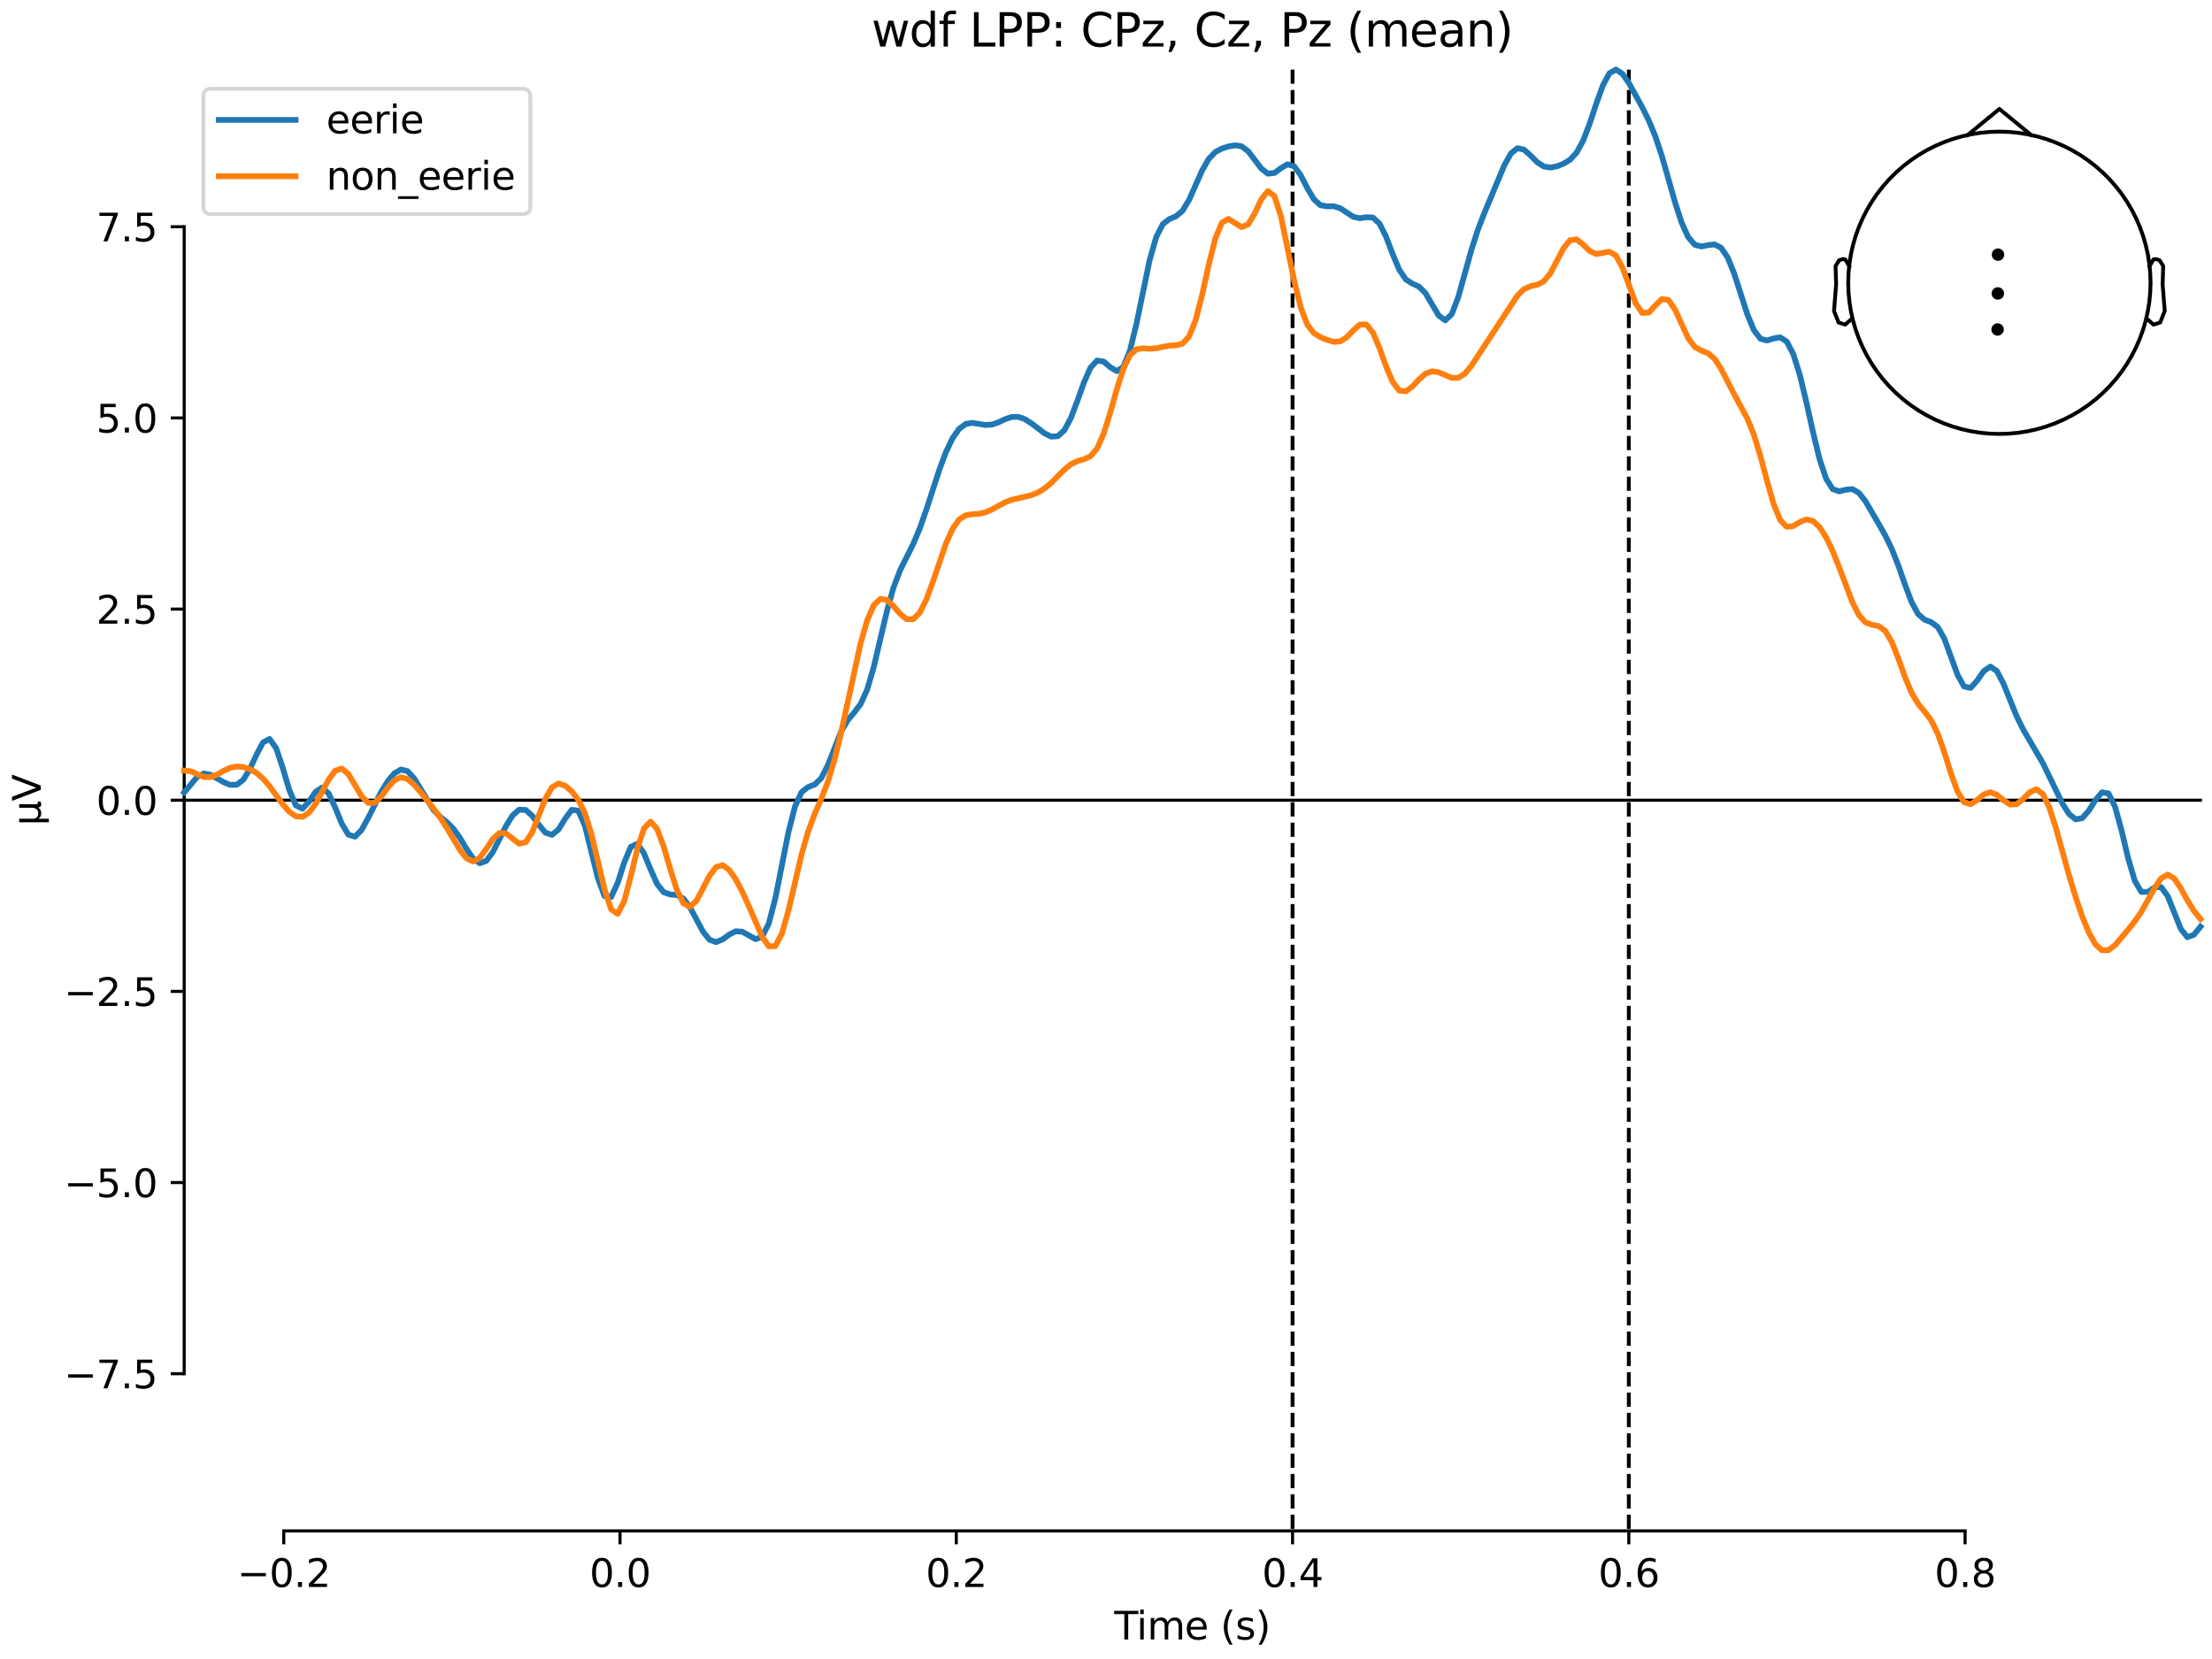 <?xml version="1.0" encoding="utf-8" standalone="no"?>
<!DOCTYPE svg PUBLIC "-//W3C//DTD SVG 1.1//EN"
  "http://www.w3.org/Graphics/SVG/1.1/DTD/svg11.dtd">
<svg xmlns:xlink="http://www.w3.org/1999/xlink" width="576pt" height="432pt" viewBox="0 0 576 432" xmlns="http://www.w3.org/2000/svg" version="1.1">
 <defs>
  <style type="text/css">*{stroke-linejoin: round; stroke-linecap: butt}</style>
 </defs>
 <g id="figure_1">
  <g id="patch_1">
   <path d="M 0 432 
L 576 432 
L 576 0 
L 0 0 
z
" style="fill: #ffffff"/>
  </g>
  <g id="axes_1">
   <g id="patch_2">
    <path d="M 47.961 398.644 
L 573 398.644 
L 573 18.118 
L 47.961 18.118 
L 47.961 398.644 
z
" style="fill: none; opacity: 0"/>
   </g>
   <g id="patch_3">
    <path d="M 47.961 357.711 
L 47.961 59.051 
" style="fill: none; stroke: #000000; stroke-width: 0.8; stroke-linejoin: miter; stroke-linecap: square"/>
   </g>
   <g id="LineCollection_1">
    <path d="M 336.578 18.118 
L 336.578 398.644 
" clip-path="url(#p28dbc04d08)" style="fill: none; stroke-dasharray: 3.7,1.6; stroke-dashoffset: 0; stroke: #000000"/>
    <path d="M 424.142 18.118 
L 424.142 398.644 
" clip-path="url(#p28dbc04d08)" style="fill: none; stroke-dasharray: 3.7,1.6; stroke-dashoffset: 0; stroke: #000000"/>
   </g>
   <g id="matplotlib.axis_1">
    <g id="xtick_1">
     <g id="line2d_1">
      <defs>
       <path id="me573404765" d="M 0 0 
L 0 3.5 
" style="stroke: #000000; stroke-width: 0.8"/>
      </defs>
      <g>
       <use xlink:href="#me573404765" x="73.888" y="398.644" style="stroke: #000000; stroke-width: 0.8"/>
      </g>
     </g>
     <g id="text_1">
      <!-- −0.2 -->
      <g transform="translate(61.747 413.242) scale(0.1 -0.1)">
       <defs>
        <path id="DejaVuSans-2212" d="M 678 2272 
L 4684 2272 
L 4684 1741 
L 678 1741 
L 678 2272 
z
" transform="scale(0.016)"/>
        <path id="DejaVuSans-30" d="M 2034 4250 
Q 1547 4250 1301 3770 
Q 1056 3291 1056 2328 
Q 1056 1369 1301 889 
Q 1547 409 2034 409 
Q 2525 409 2770 889 
Q 3016 1369 3016 2328 
Q 3016 3291 2770 3770 
Q 2525 4250 2034 4250 
z
M 2034 4750 
Q 2819 4750 3233 4129 
Q 3647 3509 3647 2328 
Q 3647 1150 3233 529 
Q 2819 -91 2034 -91 
Q 1250 -91 836 529 
Q 422 1150 422 2328 
Q 422 3509 836 4129 
Q 1250 4750 2034 4750 
z
" transform="scale(0.016)"/>
        <path id="DejaVuSans-2e" d="M 684 794 
L 1344 794 
L 1344 0 
L 684 0 
L 684 794 
z
" transform="scale(0.016)"/>
        <path id="DejaVuSans-32" d="M 1228 531 
L 3431 531 
L 3431 0 
L 469 0 
L 469 531 
Q 828 903 1448 1529 
Q 2069 2156 2228 2338 
Q 2531 2678 2651 2914 
Q 2772 3150 2772 3378 
Q 2772 3750 2511 3984 
Q 2250 4219 1831 4219 
Q 1534 4219 1204 4116 
Q 875 4013 500 3803 
L 500 4441 
Q 881 4594 1212 4672 
Q 1544 4750 1819 4750 
Q 2544 4750 2975 4387 
Q 3406 4025 3406 3419 
Q 3406 3131 3298 2873 
Q 3191 2616 2906 2266 
Q 2828 2175 2409 1742 
Q 1991 1309 1228 531 
z
" transform="scale(0.016)"/>
       </defs>
       <use xlink:href="#DejaVuSans-2212"/>
       <use xlink:href="#DejaVuSans-30" transform="translate(83.789 0)"/>
       <use xlink:href="#DejaVuSans-2e" transform="translate(147.412 0)"/>
       <use xlink:href="#DejaVuSans-32" transform="translate(179.199 0)"/>
      </g>
     </g>
    </g>
    <g id="xtick_2">
     <g id="line2d_2">
      <g>
       <use xlink:href="#me573404765" x="161.452" y="398.644" style="stroke: #000000; stroke-width: 0.8"/>
      </g>
     </g>
     <g id="text_2">
      <!-- 0.0 -->
      <g transform="translate(153.5 413.242) scale(0.1 -0.1)">
       <use xlink:href="#DejaVuSans-30"/>
       <use xlink:href="#DejaVuSans-2e" transform="translate(63.623 0)"/>
       <use xlink:href="#DejaVuSans-30" transform="translate(95.41 0)"/>
      </g>
     </g>
    </g>
    <g id="xtick_3">
     <g id="line2d_3">
      <g>
       <use xlink:href="#me573404765" x="249.015" y="398.644" style="stroke: #000000; stroke-width: 0.8"/>
      </g>
     </g>
     <g id="text_3">
      <!-- 0.2 -->
      <g transform="translate(241.063 413.242) scale(0.1 -0.1)">
       <use xlink:href="#DejaVuSans-30"/>
       <use xlink:href="#DejaVuSans-2e" transform="translate(63.623 0)"/>
       <use xlink:href="#DejaVuSans-32" transform="translate(95.41 0)"/>
      </g>
     </g>
    </g>
    <g id="xtick_4">
     <g id="line2d_4">
      <g>
       <use xlink:href="#me573404765" x="336.578" y="398.644" style="stroke: #000000; stroke-width: 0.8"/>
      </g>
     </g>
     <g id="text_4">
      <!-- 0.4 -->
      <g transform="translate(328.627 413.242) scale(0.1 -0.1)">
       <defs>
        <path id="DejaVuSans-34" d="M 2419 4116 
L 825 1625 
L 2419 1625 
L 2419 4116 
z
M 2253 4666 
L 3047 4666 
L 3047 1625 
L 3713 1625 
L 3713 1100 
L 3047 1100 
L 3047 0 
L 2419 0 
L 2419 1100 
L 313 1100 
L 313 1709 
L 2253 4666 
z
" transform="scale(0.016)"/>
       </defs>
       <use xlink:href="#DejaVuSans-30"/>
       <use xlink:href="#DejaVuSans-2e" transform="translate(63.623 0)"/>
       <use xlink:href="#DejaVuSans-34" transform="translate(95.41 0)"/>
      </g>
     </g>
    </g>
    <g id="xtick_5">
     <g id="line2d_5">
      <g>
       <use xlink:href="#me573404765" x="424.142" y="398.644" style="stroke: #000000; stroke-width: 0.8"/>
      </g>
     </g>
     <g id="text_5">
      <!-- 0.6 -->
      <g transform="translate(416.19 413.242) scale(0.1 -0.1)">
       <defs>
        <path id="DejaVuSans-36" d="M 2113 2584 
Q 1688 2584 1439 2293 
Q 1191 2003 1191 1497 
Q 1191 994 1439 701 
Q 1688 409 2113 409 
Q 2538 409 2786 701 
Q 3034 994 3034 1497 
Q 3034 2003 2786 2293 
Q 2538 2584 2113 2584 
z
M 3366 4563 
L 3366 3988 
Q 3128 4100 2886 4159 
Q 2644 4219 2406 4219 
Q 1781 4219 1451 3797 
Q 1122 3375 1075 2522 
Q 1259 2794 1537 2939 
Q 1816 3084 2150 3084 
Q 2853 3084 3261 2657 
Q 3669 2231 3669 1497 
Q 3669 778 3244 343 
Q 2819 -91 2113 -91 
Q 1303 -91 875 529 
Q 447 1150 447 2328 
Q 447 3434 972 4092 
Q 1497 4750 2381 4750 
Q 2619 4750 2861 4703 
Q 3103 4656 3366 4563 
z
" transform="scale(0.016)"/>
       </defs>
       <use xlink:href="#DejaVuSans-30"/>
       <use xlink:href="#DejaVuSans-2e" transform="translate(63.623 0)"/>
       <use xlink:href="#DejaVuSans-36" transform="translate(95.41 0)"/>
      </g>
     </g>
    </g>
    <g id="xtick_6">
     <g id="line2d_6">
      <g>
       <use xlink:href="#me573404765" x="511.705" y="398.644" style="stroke: #000000; stroke-width: 0.8"/>
      </g>
     </g>
     <g id="text_6">
      <!-- 0.8 -->
      <g transform="translate(503.754 413.242) scale(0.1 -0.1)">
       <defs>
        <path id="DejaVuSans-38" d="M 2034 2216 
Q 1584 2216 1326 1975 
Q 1069 1734 1069 1313 
Q 1069 891 1326 650 
Q 1584 409 2034 409 
Q 2484 409 2743 651 
Q 3003 894 3003 1313 
Q 3003 1734 2745 1975 
Q 2488 2216 2034 2216 
z
M 1403 2484 
Q 997 2584 770 2862 
Q 544 3141 544 3541 
Q 544 4100 942 4425 
Q 1341 4750 2034 4750 
Q 2731 4750 3128 4425 
Q 3525 4100 3525 3541 
Q 3525 3141 3298 2862 
Q 3072 2584 2669 2484 
Q 3125 2378 3379 2068 
Q 3634 1759 3634 1313 
Q 3634 634 3220 271 
Q 2806 -91 2034 -91 
Q 1263 -91 848 271 
Q 434 634 434 1313 
Q 434 1759 690 2068 
Q 947 2378 1403 2484 
z
M 1172 3481 
Q 1172 3119 1398 2916 
Q 1625 2713 2034 2713 
Q 2441 2713 2670 2916 
Q 2900 3119 2900 3481 
Q 2900 3844 2670 4047 
Q 2441 4250 2034 4250 
Q 1625 4250 1398 4047 
Q 1172 3844 1172 3481 
z
" transform="scale(0.016)"/>
       </defs>
       <use xlink:href="#DejaVuSans-30"/>
       <use xlink:href="#DejaVuSans-2e" transform="translate(63.623 0)"/>
       <use xlink:href="#DejaVuSans-38" transform="translate(95.41 0)"/>
      </g>
     </g>
    </g>
    <g id="text_7">
     <!-- Time (s) -->
     <g transform="translate(290.152 426.92) scale(0.1 -0.1)">
      <defs>
       <path id="DejaVuSans-54" d="M -19 4666 
L 3928 4666 
L 3928 4134 
L 2272 4134 
L 2272 0 
L 1638 0 
L 1638 4134 
L -19 4134 
L -19 4666 
z
" transform="scale(0.016)"/>
       <path id="DejaVuSans-69" d="M 603 3500 
L 1178 3500 
L 1178 0 
L 603 0 
L 603 3500 
z
M 603 4863 
L 1178 4863 
L 1178 4134 
L 603 4134 
L 603 4863 
z
" transform="scale(0.016)"/>
       <path id="DejaVuSans-6d" d="M 3328 2828 
Q 3544 3216 3844 3400 
Q 4144 3584 4550 3584 
Q 5097 3584 5394 3201 
Q 5691 2819 5691 2113 
L 5691 0 
L 5113 0 
L 5113 2094 
Q 5113 2597 4934 2840 
Q 4756 3084 4391 3084 
Q 3944 3084 3684 2787 
Q 3425 2491 3425 1978 
L 3425 0 
L 2847 0 
L 2847 2094 
Q 2847 2600 2669 2842 
Q 2491 3084 2119 3084 
Q 1678 3084 1418 2786 
Q 1159 2488 1159 1978 
L 1159 0 
L 581 0 
L 581 3500 
L 1159 3500 
L 1159 2956 
Q 1356 3278 1631 3431 
Q 1906 3584 2284 3584 
Q 2666 3584 2933 3390 
Q 3200 3197 3328 2828 
z
" transform="scale(0.016)"/>
       <path id="DejaVuSans-65" d="M 3597 1894 
L 3597 1613 
L 953 1613 
Q 991 1019 1311 708 
Q 1631 397 2203 397 
Q 2534 397 2845 478 
Q 3156 559 3463 722 
L 3463 178 
Q 3153 47 2828 -22 
Q 2503 -91 2169 -91 
Q 1331 -91 842 396 
Q 353 884 353 1716 
Q 353 2575 817 3079 
Q 1281 3584 2069 3584 
Q 2775 3584 3186 3129 
Q 3597 2675 3597 1894 
z
M 3022 2063 
Q 3016 2534 2758 2815 
Q 2500 3097 2075 3097 
Q 1594 3097 1305 2825 
Q 1016 2553 972 2059 
L 3022 2063 
z
" transform="scale(0.016)"/>
       <path id="DejaVuSans-20" transform="scale(0.016)"/>
       <path id="DejaVuSans-28" d="M 1984 4856 
Q 1566 4138 1362 3434 
Q 1159 2731 1159 2009 
Q 1159 1288 1364 580 
Q 1569 -128 1984 -844 
L 1484 -844 
Q 1016 -109 783 600 
Q 550 1309 550 2009 
Q 550 2706 781 3412 
Q 1013 4119 1484 4856 
L 1984 4856 
z
" transform="scale(0.016)"/>
       <path id="DejaVuSans-73" d="M 2834 3397 
L 2834 2853 
Q 2591 2978 2328 3040 
Q 2066 3103 1784 3103 
Q 1356 3103 1142 2972 
Q 928 2841 928 2578 
Q 928 2378 1081 2264 
Q 1234 2150 1697 2047 
L 1894 2003 
Q 2506 1872 2764 1633 
Q 3022 1394 3022 966 
Q 3022 478 2636 193 
Q 2250 -91 1575 -91 
Q 1294 -91 989 -36 
Q 684 19 347 128 
L 347 722 
Q 666 556 975 473 
Q 1284 391 1588 391 
Q 1994 391 2212 530 
Q 2431 669 2431 922 
Q 2431 1156 2273 1281 
Q 2116 1406 1581 1522 
L 1381 1569 
Q 847 1681 609 1914 
Q 372 2147 372 2553 
Q 372 3047 722 3315 
Q 1072 3584 1716 3584 
Q 2034 3584 2315 3537 
Q 2597 3491 2834 3397 
z
" transform="scale(0.016)"/>
       <path id="DejaVuSans-29" d="M 513 4856 
L 1013 4856 
Q 1481 4119 1714 3412 
Q 1947 2706 1947 2009 
Q 1947 1309 1714 600 
Q 1481 -109 1013 -844 
L 513 -844 
Q 928 -128 1133 580 
Q 1338 1288 1338 2009 
Q 1338 2731 1133 3434 
Q 928 4138 513 4856 
z
" transform="scale(0.016)"/>
      </defs>
      <use xlink:href="#DejaVuSans-54"/>
      <use xlink:href="#DejaVuSans-69" transform="translate(57.959 0)"/>
      <use xlink:href="#DejaVuSans-6d" transform="translate(85.742 0)"/>
      <use xlink:href="#DejaVuSans-65" transform="translate(183.154 0)"/>
      <use xlink:href="#DejaVuSans-20" transform="translate(244.678 0)"/>
      <use xlink:href="#DejaVuSans-28" transform="translate(276.465 0)"/>
      <use xlink:href="#DejaVuSans-73" transform="translate(315.479 0)"/>
      <use xlink:href="#DejaVuSans-29" transform="translate(367.578 0)"/>
     </g>
    </g>
   </g>
   <g id="matplotlib.axis_2">
    <g id="ytick_1">
     <g id="line2d_7">
      <defs>
       <path id="m362d45257f" d="M 0 0 
L -3.5 0 
" style="stroke: #000000; stroke-width: 0.8"/>
      </defs>
      <g>
       <use xlink:href="#m362d45257f" x="47.961" y="357.711" style="stroke: #000000; stroke-width: 0.8"/>
      </g>
     </g>
     <g id="text_8">
      <!-- −7.5 -->
      <g transform="translate(16.678 361.511) scale(0.1 -0.1)">
       <defs>
        <path id="DejaVuSans-37" d="M 525 4666 
L 3525 4666 
L 3525 4397 
L 1831 0 
L 1172 0 
L 2766 4134 
L 525 4134 
L 525 4666 
z
" transform="scale(0.016)"/>
        <path id="DejaVuSans-35" d="M 691 4666 
L 3169 4666 
L 3169 4134 
L 1269 4134 
L 1269 2991 
Q 1406 3038 1543 3061 
Q 1681 3084 1819 3084 
Q 2600 3084 3056 2656 
Q 3513 2228 3513 1497 
Q 3513 744 3044 326 
Q 2575 -91 1722 -91 
Q 1428 -91 1123 -41 
Q 819 9 494 109 
L 494 744 
Q 775 591 1075 516 
Q 1375 441 1709 441 
Q 2250 441 2565 725 
Q 2881 1009 2881 1497 
Q 2881 1984 2565 2268 
Q 2250 2553 1709 2553 
Q 1456 2553 1204 2497 
Q 953 2441 691 2322 
L 691 4666 
z
" transform="scale(0.016)"/>
       </defs>
       <use xlink:href="#DejaVuSans-2212"/>
       <use xlink:href="#DejaVuSans-37" transform="translate(83.789 0)"/>
       <use xlink:href="#DejaVuSans-2e" transform="translate(147.412 0)"/>
       <use xlink:href="#DejaVuSans-35" transform="translate(179.199 0)"/>
      </g>
     </g>
    </g>
    <g id="ytick_2">
     <g id="line2d_8">
      <g>
       <use xlink:href="#m362d45257f" x="47.961" y="307.935" style="stroke: #000000; stroke-width: 0.8"/>
      </g>
     </g>
     <g id="text_9">
      <!-- −5.0 -->
      <g transform="translate(16.678 311.734) scale(0.1 -0.1)">
       <use xlink:href="#DejaVuSans-2212"/>
       <use xlink:href="#DejaVuSans-35" transform="translate(83.789 0)"/>
       <use xlink:href="#DejaVuSans-2e" transform="translate(147.412 0)"/>
       <use xlink:href="#DejaVuSans-30" transform="translate(179.199 0)"/>
      </g>
     </g>
    </g>
    <g id="ytick_3">
     <g id="line2d_9">
      <g>
       <use xlink:href="#m362d45257f" x="47.961" y="258.158" style="stroke: #000000; stroke-width: 0.8"/>
      </g>
     </g>
     <g id="text_10">
      <!-- −2.5 -->
      <g transform="translate(16.678 261.957) scale(0.1 -0.1)">
       <use xlink:href="#DejaVuSans-2212"/>
       <use xlink:href="#DejaVuSans-32" transform="translate(83.789 0)"/>
       <use xlink:href="#DejaVuSans-2e" transform="translate(147.412 0)"/>
       <use xlink:href="#DejaVuSans-35" transform="translate(179.199 0)"/>
      </g>
     </g>
    </g>
    <g id="ytick_4">
     <g id="line2d_10">
      <g>
       <use xlink:href="#m362d45257f" x="47.961" y="208.381" style="stroke: #000000; stroke-width: 0.8"/>
      </g>
     </g>
     <g id="text_11">
      <!-- 0.0 -->
      <g transform="translate(25.058 212.18) scale(0.1 -0.1)">
       <use xlink:href="#DejaVuSans-30"/>
       <use xlink:href="#DejaVuSans-2e" transform="translate(63.623 0)"/>
       <use xlink:href="#DejaVuSans-30" transform="translate(95.41 0)"/>
      </g>
     </g>
    </g>
    <g id="ytick_5">
     <g id="line2d_11">
      <g>
       <use xlink:href="#m362d45257f" x="47.961" y="158.604" style="stroke: #000000; stroke-width: 0.8"/>
      </g>
     </g>
     <g id="text_12">
      <!-- 2.5 -->
      <g transform="translate(25.058 162.403) scale(0.1 -0.1)">
       <use xlink:href="#DejaVuSans-32"/>
       <use xlink:href="#DejaVuSans-2e" transform="translate(63.623 0)"/>
       <use xlink:href="#DejaVuSans-35" transform="translate(95.41 0)"/>
      </g>
     </g>
    </g>
    <g id="ytick_6">
     <g id="line2d_12">
      <g>
       <use xlink:href="#m362d45257f" x="47.961" y="108.827" style="stroke: #000000; stroke-width: 0.8"/>
      </g>
     </g>
     <g id="text_13">
      <!-- 5.0 -->
      <g transform="translate(25.058 112.627) scale(0.1 -0.1)">
       <use xlink:href="#DejaVuSans-35"/>
       <use xlink:href="#DejaVuSans-2e" transform="translate(63.623 0)"/>
       <use xlink:href="#DejaVuSans-30" transform="translate(95.41 0)"/>
      </g>
     </g>
    </g>
    <g id="ytick_7">
     <g id="line2d_13">
      <g>
       <use xlink:href="#m362d45257f" x="47.961" y="59.051" style="stroke: #000000; stroke-width: 0.8"/>
      </g>
     </g>
     <g id="text_14">
      <!-- 7.5 -->
      <g transform="translate(25.058 62.85) scale(0.1 -0.1)">
       <use xlink:href="#DejaVuSans-37"/>
       <use xlink:href="#DejaVuSans-2e" transform="translate(63.623 0)"/>
       <use xlink:href="#DejaVuSans-35" transform="translate(95.41 0)"/>
      </g>
     </g>
    </g>
    <g id="text_15">
     <!-- µV -->
     <g transform="translate(10.599 214.982) rotate(-90) scale(0.1 -0.1)">
      <defs>
       <path id="DejaVuSans-b5" d="M 544 -1331 
L 544 3500 
L 1119 3500 
L 1119 1325 
Q 1119 872 1334 640 
Q 1550 409 1972 409 
Q 2434 409 2667 671 
Q 2900 934 2900 1459 
L 2900 3500 
L 3475 3500 
L 3475 806 
Q 3475 619 3529 530 
Q 3584 441 3700 441 
Q 3728 441 3778 458 
Q 3828 475 3916 513 
L 3916 50 
Q 3788 -22 3673 -56 
Q 3559 -91 3450 -91 
Q 3234 -91 3106 31 
Q 2978 153 2931 403 
Q 2775 156 2548 32 
Q 2322 -91 2016 -91 
Q 1697 -91 1473 31 
Q 1250 153 1119 397 
L 1119 -1331 
L 544 -1331 
z
" transform="scale(0.016)"/>
       <path id="DejaVuSans-56" d="M 1831 0 
L 50 4666 
L 709 4666 
L 2188 738 
L 3669 4666 
L 4325 4666 
L 2547 0 
L 1831 0 
z
" transform="scale(0.016)"/>
      </defs>
      <use xlink:href="#DejaVuSans-b5"/>
      <use xlink:href="#DejaVuSans-56" transform="translate(63.623 0)"/>
     </g>
    </g>
   </g>
   <g id="patch_4">
    <path d="M 73.888 398.644 
L 511.705 398.644 
" style="fill: none; stroke: #000000; stroke-width: 0.8; stroke-linejoin: miter; stroke-linecap: square"/>
   </g>
   <g id="patch_5">
    <path d="M 47.961 208.381 
L 573 208.381 
" style="fill: none; stroke: #000000; stroke-width: 0.8; stroke-linejoin: miter; stroke-linecap: square"/>
   </g>
   <g id="text_16">
    <!-- wdf LPP: CPz, Cz, Pz (mean) -->
    <g transform="translate(226.945 12.118) scale(0.12 -0.12)">
     <defs>
      <path id="DejaVuSans-77" d="M 269 3500 
L 844 3500 
L 1563 769 
L 2278 3500 
L 2956 3500 
L 3675 769 
L 4391 3500 
L 4966 3500 
L 4050 0 
L 3372 0 
L 2619 2869 
L 1863 0 
L 1184 0 
L 269 3500 
z
" transform="scale(0.016)"/>
      <path id="DejaVuSans-64" d="M 2906 2969 
L 2906 4863 
L 3481 4863 
L 3481 0 
L 2906 0 
L 2906 525 
Q 2725 213 2448 61 
Q 2172 -91 1784 -91 
Q 1150 -91 751 415 
Q 353 922 353 1747 
Q 353 2572 751 3078 
Q 1150 3584 1784 3584 
Q 2172 3584 2448 3432 
Q 2725 3281 2906 2969 
z
M 947 1747 
Q 947 1113 1208 752 
Q 1469 391 1925 391 
Q 2381 391 2643 752 
Q 2906 1113 2906 1747 
Q 2906 2381 2643 2742 
Q 2381 3103 1925 3103 
Q 1469 3103 1208 2742 
Q 947 2381 947 1747 
z
" transform="scale(0.016)"/>
      <path id="DejaVuSans-66" d="M 2375 4863 
L 2375 4384 
L 1825 4384 
Q 1516 4384 1395 4259 
Q 1275 4134 1275 3809 
L 1275 3500 
L 2222 3500 
L 2222 3053 
L 1275 3053 
L 1275 0 
L 697 0 
L 697 3053 
L 147 3053 
L 147 3500 
L 697 3500 
L 697 3744 
Q 697 4328 969 4595 
Q 1241 4863 1831 4863 
L 2375 4863 
z
" transform="scale(0.016)"/>
      <path id="DejaVuSans-4c" d="M 628 4666 
L 1259 4666 
L 1259 531 
L 3531 531 
L 3531 0 
L 628 0 
L 628 4666 
z
" transform="scale(0.016)"/>
      <path id="DejaVuSans-50" d="M 1259 4147 
L 1259 2394 
L 2053 2394 
Q 2494 2394 2734 2622 
Q 2975 2850 2975 3272 
Q 2975 3691 2734 3919 
Q 2494 4147 2053 4147 
L 1259 4147 
z
M 628 4666 
L 2053 4666 
Q 2838 4666 3239 4311 
Q 3641 3956 3641 3272 
Q 3641 2581 3239 2228 
Q 2838 1875 2053 1875 
L 1259 1875 
L 1259 0 
L 628 0 
L 628 4666 
z
" transform="scale(0.016)"/>
      <path id="DejaVuSans-3a" d="M 750 794 
L 1409 794 
L 1409 0 
L 750 0 
L 750 794 
z
M 750 3309 
L 1409 3309 
L 1409 2516 
L 750 2516 
L 750 3309 
z
" transform="scale(0.016)"/>
      <path id="DejaVuSans-43" d="M 4122 4306 
L 4122 3641 
Q 3803 3938 3442 4084 
Q 3081 4231 2675 4231 
Q 1875 4231 1450 3742 
Q 1025 3253 1025 2328 
Q 1025 1406 1450 917 
Q 1875 428 2675 428 
Q 3081 428 3442 575 
Q 3803 722 4122 1019 
L 4122 359 
Q 3791 134 3420 21 
Q 3050 -91 2638 -91 
Q 1578 -91 968 557 
Q 359 1206 359 2328 
Q 359 3453 968 4101 
Q 1578 4750 2638 4750 
Q 3056 4750 3426 4639 
Q 3797 4528 4122 4306 
z
" transform="scale(0.016)"/>
      <path id="DejaVuSans-7a" d="M 353 3500 
L 3084 3500 
L 3084 2975 
L 922 459 
L 3084 459 
L 3084 0 
L 275 0 
L 275 525 
L 2438 3041 
L 353 3041 
L 353 3500 
z
" transform="scale(0.016)"/>
      <path id="DejaVuSans-2c" d="M 750 794 
L 1409 794 
L 1409 256 
L 897 -744 
L 494 -744 
L 750 256 
L 750 794 
z
" transform="scale(0.016)"/>
      <path id="DejaVuSans-61" d="M 2194 1759 
Q 1497 1759 1228 1600 
Q 959 1441 959 1056 
Q 959 750 1161 570 
Q 1363 391 1709 391 
Q 2188 391 2477 730 
Q 2766 1069 2766 1631 
L 2766 1759 
L 2194 1759 
z
M 3341 1997 
L 3341 0 
L 2766 0 
L 2766 531 
Q 2569 213 2275 61 
Q 1981 -91 1556 -91 
Q 1019 -91 701 211 
Q 384 513 384 1019 
Q 384 1609 779 1909 
Q 1175 2209 1959 2209 
L 2766 2209 
L 2766 2266 
Q 2766 2663 2505 2880 
Q 2244 3097 1772 3097 
Q 1472 3097 1187 3025 
Q 903 2953 641 2809 
L 641 3341 
Q 956 3463 1253 3523 
Q 1550 3584 1831 3584 
Q 2591 3584 2966 3190 
Q 3341 2797 3341 1997 
z
" transform="scale(0.016)"/>
      <path id="DejaVuSans-6e" d="M 3513 2113 
L 3513 0 
L 2938 0 
L 2938 2094 
Q 2938 2591 2744 2837 
Q 2550 3084 2163 3084 
Q 1697 3084 1428 2787 
Q 1159 2491 1159 1978 
L 1159 0 
L 581 0 
L 581 3500 
L 1159 3500 
L 1159 2956 
Q 1366 3272 1645 3428 
Q 1925 3584 2291 3584 
Q 2894 3584 3203 3211 
Q 3513 2838 3513 2113 
z
" transform="scale(0.016)"/>
     </defs>
     <use xlink:href="#DejaVuSans-77"/>
     <use xlink:href="#DejaVuSans-64" transform="translate(81.787 0)"/>
     <use xlink:href="#DejaVuSans-66" transform="translate(145.264 0)"/>
     <use xlink:href="#DejaVuSans-20" transform="translate(180.469 0)"/>
     <use xlink:href="#DejaVuSans-4c" transform="translate(212.256 0)"/>
     <use xlink:href="#DejaVuSans-50" transform="translate(267.969 0)"/>
     <use xlink:href="#DejaVuSans-50" transform="translate(328.271 0)"/>
     <use xlink:href="#DejaVuSans-3a" transform="translate(388.574 0)"/>
     <use xlink:href="#DejaVuSans-20" transform="translate(422.266 0)"/>
     <use xlink:href="#DejaVuSans-43" transform="translate(454.053 0)"/>
     <use xlink:href="#DejaVuSans-50" transform="translate(523.877 0)"/>
     <use xlink:href="#DejaVuSans-7a" transform="translate(584.18 0)"/>
     <use xlink:href="#DejaVuSans-2c" transform="translate(636.67 0)"/>
     <use xlink:href="#DejaVuSans-20" transform="translate(668.457 0)"/>
     <use xlink:href="#DejaVuSans-43" transform="translate(700.244 0)"/>
     <use xlink:href="#DejaVuSans-7a" transform="translate(770.068 0)"/>
     <use xlink:href="#DejaVuSans-2c" transform="translate(822.559 0)"/>
     <use xlink:href="#DejaVuSans-20" transform="translate(854.346 0)"/>
     <use xlink:href="#DejaVuSans-50" transform="translate(886.133 0)"/>
     <use xlink:href="#DejaVuSans-7a" transform="translate(946.436 0)"/>
     <use xlink:href="#DejaVuSans-20" transform="translate(998.926 0)"/>
     <use xlink:href="#DejaVuSans-28" transform="translate(1030.713 0)"/>
     <use xlink:href="#DejaVuSans-6d" transform="translate(1069.727 0)"/>
     <use xlink:href="#DejaVuSans-65" transform="translate(1167.139 0)"/>
     <use xlink:href="#DejaVuSans-61" transform="translate(1228.662 0)"/>
     <use xlink:href="#DejaVuSans-6e" transform="translate(1289.941 0)"/>
     <use xlink:href="#DejaVuSans-29" transform="translate(1353.32 0)"/>
    </g>
   </g>
   <g id="legend_1">
    <g id="patch_6">
     <path d="M 54.961 55.753 
L 136.103 55.753 
Q 138.103 55.753 138.103 53.753 
L 138.103 25.118 
Q 138.103 23.118 136.103 23.118 
L 54.961 23.118 
Q 52.961 23.118 52.961 25.118 
L 52.961 53.753 
Q 52.961 55.753 54.961 55.753 
z
" style="fill: #ffffff; opacity: 0.8; stroke: #cccccc; stroke-linejoin: miter"/>
    </g>
    <g id="line2d_14">
     <path d="M 56.961 31.217 
L 66.961 31.217 
L 76.961 31.217 
" style="fill: none; stroke: #1f77b4; stroke-width: 1.5; stroke-linecap: square"/>
    </g>
    <g id="text_17">
     <!-- eerie -->
     <g transform="translate(84.961 34.717) scale(0.1 -0.1)">
      <defs>
       <path id="DejaVuSans-72" d="M 2631 2963 
Q 2534 3019 2420 3045 
Q 2306 3072 2169 3072 
Q 1681 3072 1420 2755 
Q 1159 2438 1159 1844 
L 1159 0 
L 581 0 
L 581 3500 
L 1159 3500 
L 1159 2956 
Q 1341 3275 1631 3429 
Q 1922 3584 2338 3584 
Q 2397 3584 2469 3576 
Q 2541 3569 2628 3553 
L 2631 2963 
z
" transform="scale(0.016)"/>
      </defs>
      <use xlink:href="#DejaVuSans-65"/>
      <use xlink:href="#DejaVuSans-65" transform="translate(61.523 0)"/>
      <use xlink:href="#DejaVuSans-72" transform="translate(123.047 0)"/>
      <use xlink:href="#DejaVuSans-69" transform="translate(164.16 0)"/>
      <use xlink:href="#DejaVuSans-65" transform="translate(191.943 0)"/>
     </g>
    </g>
    <g id="line2d_15">
     <path d="M 56.961 45.895 
L 66.961 45.895 
L 76.961 45.895 
" style="fill: none; stroke: #ff7f0e; stroke-width: 1.5; stroke-linecap: square"/>
    </g>
    <g id="text_18">
     <!-- non_eerie -->
     <g transform="translate(84.961 49.395) scale(0.1 -0.1)">
      <defs>
       <path id="DejaVuSans-6f" d="M 1959 3097 
Q 1497 3097 1228 2736 
Q 959 2375 959 1747 
Q 959 1119 1226 758 
Q 1494 397 1959 397 
Q 2419 397 2687 759 
Q 2956 1122 2956 1747 
Q 2956 2369 2687 2733 
Q 2419 3097 1959 3097 
z
M 1959 3584 
Q 2709 3584 3137 3096 
Q 3566 2609 3566 1747 
Q 3566 888 3137 398 
Q 2709 -91 1959 -91 
Q 1206 -91 779 398 
Q 353 888 353 1747 
Q 353 2609 779 3096 
Q 1206 3584 1959 3584 
z
" transform="scale(0.016)"/>
       <path id="DejaVuSans-5f" d="M 3263 -1063 
L 3263 -1509 
L -63 -1509 
L -63 -1063 
L 3263 -1063 
z
" transform="scale(0.016)"/>
      </defs>
      <use xlink:href="#DejaVuSans-6e"/>
      <use xlink:href="#DejaVuSans-6f" transform="translate(63.379 0)"/>
      <use xlink:href="#DejaVuSans-6e" transform="translate(124.561 0)"/>
      <use xlink:href="#DejaVuSans-5f" transform="translate(187.939 0)"/>
      <use xlink:href="#DejaVuSans-65" transform="translate(237.939 0)"/>
      <use xlink:href="#DejaVuSans-65" transform="translate(299.463 0)"/>
      <use xlink:href="#DejaVuSans-72" transform="translate(360.986 0)"/>
      <use xlink:href="#DejaVuSans-69" transform="translate(402.1 0)"/>
      <use xlink:href="#DejaVuSans-65" transform="translate(429.883 0)"/>
     </g>
    </g>
   </g>
   <g id="line2d_16">
    <path d="M 47.961 206.349 
L 51.382 202.25 
L 53.092 201.416 
L 54.802 201.729 
L 58.223 203.672 
L 59.933 204.38 
L 61.643 204.345 
L 63.353 203.054 
L 65.063 200.275 
L 66.774 196.545 
L 68.484 193.336 
L 70.194 192.429 
L 71.904 194.811 
L 73.615 199.913 
L 75.325 205.68 
L 77.035 209.701 
L 78.745 210.584 
L 80.455 208.765 
L 82.166 206.196 
L 83.876 205.089 
L 85.586 206.614 
L 87.296 210.303 
L 89.007 214.489 
L 90.717 217.346 
L 92.427 217.864 
L 94.137 216.148 
L 95.847 213.042 
L 99.268 206.214 
L 100.978 203.427 
L 102.688 201.372 
L 104.399 200.382 
L 106.109 200.798 
L 107.819 202.66 
L 112.95 211.004 
L 114.66 212.727 
L 116.37 214.103 
L 118.08 215.808 
L 119.791 218.222 
L 121.501 221.09 
L 123.211 223.594 
L 124.921 224.793 
L 126.631 224.172 
L 128.342 221.866 
L 131.762 215.1 
L 133.472 212.335 
L 135.183 210.837 
L 136.893 210.908 
L 138.603 212.435 
L 140.313 214.779 
L 142.023 216.821 
L 143.734 217.399 
L 145.444 215.972 
L 147.154 213.205 
L 148.864 210.889 
L 150.575 211.089 
L 152.285 214.913 
L 155.705 228.72 
L 157.415 233.32 
L 159.126 233.607 
L 160.836 229.927 
L 162.546 224.588 
L 164.256 220.532 
L 165.967 219.712 
L 167.677 222.174 
L 169.387 226.341 
L 171.097 230.155 
L 172.807 232.326 
L 174.518 232.923 
L 176.228 233.054 
L 177.938 233.967 
L 179.648 236.22 
L 183.069 242.605 
L 184.779 244.733 
L 186.489 245.324 
L 188.199 244.598 
L 189.91 243.349 
L 191.62 242.498 
L 193.33 242.635 
L 196.751 244.552 
L 198.461 243.932 
L 200.171 240.518 
L 201.881 234 
L 205.302 216.725 
L 207.012 210.022 
L 208.722 206.277 
L 210.432 204.936 
L 212.143 204.295 
L 213.853 202.636 
L 215.563 199.266 
L 218.984 190.618 
L 220.694 187.593 
L 222.404 185.557 
L 224.114 183.313 
L 225.824 179.526 
L 227.535 173.668 
L 230.955 159.1 
L 232.665 153.016 
L 234.376 148.516 
L 237.796 141.659 
L 239.506 137.597 
L 241.216 132.725 
L 244.637 122.216 
L 246.347 117.667 
L 248.057 114.088 
L 249.768 111.659 
L 251.478 110.402 
L 253.188 110.119 
L 256.608 110.667 
L 258.319 110.552 
L 260.029 109.96 
L 261.739 109.156 
L 263.449 108.574 
L 265.16 108.542 
L 266.87 109.145 
L 268.58 110.238 
L 272 112.846 
L 273.711 113.688 
L 275.421 113.597 
L 277.131 112.066 
L 278.841 108.881 
L 280.552 104.393 
L 282.262 99.583 
L 283.972 95.743 
L 285.682 93.885 
L 287.392 94.146 
L 289.103 95.621 
L 290.813 96.645 
L 292.523 95.523 
L 294.233 91.312 
L 295.944 84.263 
L 299.364 67.722 
L 301.074 61.732 
L 302.784 58.376 
L 304.495 57.042 
L 306.205 56.342 
L 307.915 54.896 
L 309.625 52.071 
L 313.046 44.359 
L 314.756 41.38 
L 316.466 39.594 
L 318.176 38.677 
L 319.887 38.136 
L 321.597 37.829 
L 323.307 38.099 
L 325.017 39.371 
L 328.438 43.879 
L 330.148 45.23 
L 331.858 45.043 
L 333.568 43.787 
L 335.279 42.779 
L 336.989 43.283 
L 338.699 45.629 
L 340.409 48.962 
L 342.12 51.874 
L 343.83 53.423 
L 345.54 53.723 
L 347.25 53.697 
L 348.96 54.209 
L 352.381 56.451 
L 354.091 56.826 
L 355.801 56.57 
L 357.512 56.65 
L 359.222 58.221 
L 360.932 61.659 
L 362.642 66.158 
L 364.353 70.223 
L 366.063 72.752 
L 367.773 73.844 
L 369.483 74.637 
L 371.193 76.347 
L 374.614 82.143 
L 376.324 83.422 
L 378.034 81.801 
L 379.745 77.317 
L 383.165 65.013 
L 384.875 59.719 
L 386.585 55.313 
L 391.716 43.047 
L 393.426 39.985 
L 395.137 38.585 
L 396.847 38.962 
L 398.557 40.499 
L 400.267 42.219 
L 401.977 43.342 
L 403.688 43.634 
L 405.398 43.312 
L 407.108 42.651 
L 408.818 41.608 
L 410.529 39.763 
L 412.239 36.646 
L 413.949 32.198 
L 415.659 27.031 
L 417.369 22.276 
L 419.08 19.088 
L 420.79 18.118 
L 422.5 19.234 
L 424.21 21.715 
L 427.631 27.931 
L 429.341 31.377 
L 431.051 35.526 
L 432.761 40.67 
L 436.182 52.703 
L 437.892 57.987 
L 439.602 61.748 
L 441.313 63.723 
L 443.023 64.184 
L 444.733 63.842 
L 446.443 63.647 
L 448.153 64.506 
L 449.864 67.018 
L 451.574 71.223 
L 454.994 81.818 
L 456.705 85.957 
L 458.415 88.217 
L 460.125 88.667 
L 461.835 88.131 
L 463.545 87.835 
L 465.256 88.944 
L 466.966 92.183 
L 468.676 97.645 
L 470.386 104.775 
L 472.097 112.509 
L 473.807 119.524 
L 475.517 124.659 
L 477.227 127.36 
L 478.937 127.952 
L 480.648 127.515 
L 482.358 127.357 
L 484.068 128.349 
L 485.778 130.552 
L 489.199 136.397 
L 490.909 139.435 
L 492.619 142.94 
L 494.329 147.271 
L 496.04 152.177 
L 497.75 156.727 
L 499.46 159.89 
L 501.17 161.378 
L 502.881 162.021 
L 504.591 163.296 
L 506.301 166.31 
L 509.721 175.684 
L 511.432 178.766 
L 513.142 179.125 
L 514.852 177.225 
L 516.562 174.748 
L 518.273 173.576 
L 519.983 174.738 
L 521.693 178.009 
L 525.114 186.473 
L 526.824 189.946 
L 531.954 198.718 
L 537.085 209.306 
L 538.795 211.986 
L 540.506 213.356 
L 542.216 213.034 
L 543.926 211.093 
L 545.636 208.359 
L 547.346 206.326 
L 549.057 206.611 
L 550.767 210.117 
L 552.477 216.368 
L 554.187 223.558 
L 555.898 229.375 
L 557.608 232.247 
L 559.318 232.256 
L 561.028 231.085 
L 562.738 230.985 
L 564.449 233.302 
L 567.869 241.862 
L 569.579 244.04 
L 571.29 243.41 
L 573 241.304 
L 573 241.304 
" style="fill: none; stroke: #1f77b4; stroke-width: 1.5; stroke-linecap: square"/>
   </g>
   <g id="line2d_17">
    <path d="M 47.961 200.664 
L 49.671 200.825 
L 53.092 202.344 
L 54.802 202.373 
L 56.512 201.703 
L 58.223 200.73 
L 59.933 199.931 
L 61.643 199.586 
L 63.353 199.723 
L 65.063 200.277 
L 66.774 201.258 
L 68.484 202.737 
L 70.194 204.73 
L 73.615 209.425 
L 75.325 211.376 
L 77.035 212.564 
L 78.745 212.706 
L 80.455 211.63 
L 82.166 209.351 
L 85.586 203 
L 87.296 200.687 
L 89.007 200.133 
L 90.717 201.569 
L 94.137 207.306 
L 95.847 209.08 
L 97.558 209.037 
L 99.268 207.404 
L 100.978 205.095 
L 102.688 203.182 
L 104.399 202.384 
L 106.109 202.859 
L 107.819 204.307 
L 109.529 206.274 
L 112.95 210.611 
L 114.66 212.958 
L 116.37 215.594 
L 119.791 221.366 
L 121.501 223.544 
L 123.211 224.333 
L 124.921 223.375 
L 126.631 221.052 
L 128.342 218.46 
L 130.052 216.884 
L 131.762 217.018 
L 135.183 219.704 
L 136.893 219.334 
L 138.603 216.66 
L 142.023 207.975 
L 143.734 205.009 
L 145.444 204.015 
L 147.154 204.585 
L 148.864 206.046 
L 150.575 208.239 
L 152.285 211.713 
L 153.995 217.107 
L 157.415 231.554 
L 159.126 236.788 
L 160.836 237.97 
L 162.546 234.642 
L 164.256 228.152 
L 165.967 221.012 
L 167.677 215.764 
L 169.387 213.961 
L 171.097 215.817 
L 172.807 220.426 
L 174.518 226.256 
L 176.228 231.646 
L 177.938 235.198 
L 179.648 236.142 
L 181.359 234.562 
L 184.779 228.012 
L 186.489 225.758 
L 188.199 225.295 
L 189.91 226.55 
L 191.62 229.032 
L 193.33 232.284 
L 195.04 236.06 
L 198.461 243.944 
L 200.171 246.411 
L 201.881 246.363 
L 203.592 243.148 
L 205.302 237.158 
L 208.722 222.486 
L 210.432 216.523 
L 212.143 211.953 
L 213.853 208.008 
L 215.563 203.604 
L 217.273 197.957 
L 218.984 190.921 
L 224.114 167.441 
L 225.824 161.517 
L 227.535 157.61 
L 229.245 155.924 
L 230.955 156.226 
L 232.665 157.84 
L 234.376 159.83 
L 236.086 161.218 
L 237.796 161.25 
L 239.506 159.535 
L 241.216 156.124 
L 242.927 151.473 
L 246.347 141.476 
L 248.057 137.67 
L 249.768 135.268 
L 251.478 134.179 
L 253.188 133.899 
L 254.898 133.797 
L 256.608 133.42 
L 258.319 132.652 
L 261.739 130.794 
L 263.449 130.148 
L 268.58 128.935 
L 270.29 128.237 
L 272 127.192 
L 273.711 125.758 
L 277.131 122.297 
L 278.841 120.902 
L 280.552 120.065 
L 282.262 119.591 
L 283.972 118.796 
L 285.682 116.772 
L 287.392 112.934 
L 289.103 107.463 
L 290.813 101.368 
L 292.523 96.034 
L 294.233 92.499 
L 295.944 90.939 
L 297.654 90.7 
L 299.364 90.82 
L 301.074 90.681 
L 304.495 90.001 
L 306.205 89.924 
L 307.915 89.501 
L 309.625 87.63 
L 311.336 83.367 
L 313.046 76.717 
L 314.756 68.943 
L 316.466 62.107 
L 318.176 57.973 
L 319.887 57.01 
L 323.307 59.141 
L 325.017 58.416 
L 326.728 55.554 
L 328.438 51.899 
L 330.148 49.757 
L 331.858 51.086 
L 333.568 56.395 
L 336.989 73.042 
L 338.699 80.04 
L 340.409 84.501 
L 342.12 86.743 
L 343.83 87.787 
L 345.54 88.488 
L 347.25 89.005 
L 348.96 88.918 
L 350.671 87.849 
L 352.381 86.056 
L 354.091 84.529 
L 355.801 84.484 
L 357.512 86.618 
L 359.222 90.651 
L 360.932 95.414 
L 362.642 99.446 
L 364.353 101.692 
L 366.063 101.914 
L 367.773 100.643 
L 369.483 98.813 
L 371.193 97.312 
L 372.904 96.672 
L 374.614 96.938 
L 378.034 98.407 
L 379.745 98.377 
L 381.455 97.291 
L 383.165 95.227 
L 395.137 76.962 
L 396.847 75.293 
L 398.557 74.521 
L 400.267 74.152 
L 401.977 73.282 
L 403.688 71.206 
L 407.108 64.69 
L 408.818 62.552 
L 410.529 62.337 
L 412.239 63.678 
L 413.949 65.338 
L 415.659 66.141 
L 419.08 65.541 
L 420.79 66.547 
L 422.5 69.7 
L 425.921 78.953 
L 427.631 81.499 
L 429.341 81.387 
L 431.051 79.538 
L 432.761 77.883 
L 434.472 78.116 
L 436.182 80.65 
L 439.602 88.089 
L 441.313 90.332 
L 443.023 91.297 
L 444.733 91.969 
L 446.443 93.409 
L 448.153 96.008 
L 451.574 102.67 
L 454.994 108.981 
L 456.705 113.197 
L 458.415 118.775 
L 460.125 125.203 
L 461.835 131.193 
L 463.545 135.396 
L 465.256 137.195 
L 466.966 136.992 
L 468.676 135.94 
L 470.386 135.249 
L 472.097 135.642 
L 473.807 137.264 
L 475.517 139.941 
L 477.227 143.495 
L 478.937 147.77 
L 482.358 156.828 
L 484.068 160.2 
L 485.778 162.076 
L 487.489 162.698 
L 489.199 163.028 
L 490.909 164.28 
L 492.619 167.171 
L 494.329 171.499 
L 496.04 176.27 
L 497.75 180.355 
L 499.46 183.235 
L 501.17 185.302 
L 502.881 187.589 
L 504.591 191.048 
L 506.301 195.89 
L 508.011 201.352 
L 509.721 206.078 
L 511.432 208.884 
L 513.142 209.412 
L 514.852 208.313 
L 516.562 206.875 
L 518.273 206.281 
L 519.983 206.962 
L 521.693 208.395 
L 523.403 209.507 
L 525.114 209.418 
L 526.824 208.064 
L 528.534 206.315 
L 530.244 205.514 
L 531.954 206.756 
L 533.665 210.332 
L 535.375 215.687 
L 538.795 227.994 
L 540.506 233.648 
L 542.216 238.649 
L 543.926 242.841 
L 545.636 245.899 
L 547.346 247.452 
L 549.057 247.407 
L 550.767 246.102 
L 554.187 242.061 
L 555.898 239.903 
L 557.608 237.428 
L 561.028 231.276 
L 562.738 228.73 
L 564.449 227.742 
L 566.159 228.736 
L 567.869 231.297 
L 569.579 234.427 
L 571.29 237.189 
L 573 239.318 
L 573 239.318 
" style="fill: none; stroke: #ff7f0e; stroke-width: 1.5; stroke-linecap: square"/>
   </g>
  </g>
  <g id="axes_2">
   <g id="PathCollection_1">
    <defs>
     <path id="C0_0_30d598a447" d="M 0 1.118 
C 0.297 1.118 0.581 1 0.791 0.791 
C 1 0.581 1.118 0.297 1.118 -0 
C 1.118 -0.297 1 -0.581 0.791 -0.791 
C 0.581 -1 0.297 -1.118 0 -1.118 
C -0.297 -1.118 -0.581 -1 -0.791 -0.791 
C -1 -0.581 -1.118 -0.297 -1.118 0 
C -1.118 0.297 -1 0.581 -0.791 0.791 
C -0.581 1 -0.297 1.118 0 1.118 
z
"/>
    </defs>
    <g clip-path="url(#p66a897eefe)">
     <use xlink:href="#C0_0_30d598a447" x="520.231" y="76.413" style="stroke: #000000"/>
    </g>
    <g clip-path="url(#p66a897eefe)">
     <use xlink:href="#C0_0_30d598a447" x="520.173" y="85.799" style="stroke: #000000"/>
    </g>
    <g clip-path="url(#p66a897eefe)">
     <use xlink:href="#C0_0_30d598a447" x="520.269" y="66.305" style="stroke: #000000"/>
    </g>
   </g>
   <g id="matplotlib.axis_3"/>
   <g id="matplotlib.axis_4"/>
   <g id="line2d_18">
    <path d="M 559.994 73.636 
L 559.916 71.165 
L 559.683 68.703 
L 559.297 66.261 
L 558.757 63.847 
L 558.067 61.473 
L 557.23 59.146 
L 556.248 56.877 
L 555.125 54.674 
L 553.866 52.546 
L 552.477 50.5 
L 550.961 48.547 
L 549.326 46.692 
L 547.577 44.943 
L 545.723 43.308 
L 543.769 41.793 
L 541.724 40.403 
L 539.595 39.144 
L 537.392 38.022 
L 535.123 37.04 
L 532.796 36.202 
L 530.422 35.512 
L 528.009 34.973 
L 525.566 34.586 
L 523.105 34.353 
L 520.633 34.275 
L 518.162 34.353 
L 515.7 34.586 
L 513.258 34.973 
L 510.845 35.512 
L 508.47 36.202 
L 506.144 37.04 
L 503.874 38.022 
L 501.671 39.144 
L 499.543 40.403 
L 497.498 41.793 
L 495.544 43.308 
L 493.689 44.943 
L 491.941 46.692 
L 490.305 48.547 
L 488.79 50.5 
L 487.4 52.546 
L 486.141 54.674 
L 485.019 56.877 
L 484.037 59.146 
L 483.199 61.473 
L 482.509 63.847 
L 481.97 66.261 
L 481.583 68.703 
L 481.35 71.165 
L 481.273 73.636 
L 481.35 76.108 
L 481.583 78.569 
L 481.97 81.011 
L 482.509 83.425 
L 483.199 85.799 
L 484.037 88.126 
L 485.019 90.395 
L 486.141 92.598 
L 487.4 94.726 
L 488.79 96.772 
L 490.305 98.725 
L 491.941 100.58 
L 493.689 102.329 
L 495.544 103.964 
L 497.498 105.479 
L 499.543 106.869 
L 501.671 108.128 
L 503.874 109.251 
L 506.144 110.233 
L 508.47 111.07 
L 510.845 111.76 
L 513.258 112.299 
L 515.7 112.686 
L 518.162 112.919 
L 520.633 112.997 
L 523.105 112.919 
L 525.566 112.686 
L 528.009 112.299 
L 530.422 111.76 
L 532.796 111.07 
L 535.123 110.233 
L 537.392 109.251 
L 539.595 108.128 
L 541.724 106.869 
L 543.769 105.479 
L 545.723 103.964 
L 547.577 102.329 
L 549.326 100.58 
L 550.961 98.725 
L 552.477 96.772 
L 553.866 94.726 
L 555.125 92.598 
L 556.248 90.395 
L 557.23 88.126 
L 558.067 85.799 
L 558.757 83.425 
L 559.297 81.011 
L 559.683 78.569 
L 559.916 76.108 
L 559.994 73.636 
" style="fill: none; stroke: #000000; stroke-linecap: square"/>
   </g>
   <g id="line2d_19">
    <path d="M 512.39 35.148 
L 520.633 28.371 
L 528.877 35.148 
" style="fill: none; stroke: #000000; stroke-linecap: square"/>
   </g>
   <g id="line2d_20">
    <path d="M 481.509 69.267 
L 480.485 67.535 
L 479.856 67.472 
L 478.919 67.763 
L 477.974 69.267 
L 478.124 74.069 
L 477.573 80.973 
L 478.754 83.972 
L 480.485 84.531 
L 482.139 83.075 
" style="fill: none; stroke: #000000; stroke-linecap: square"/>
   </g>
   <g id="line2d_21">
    <path d="M 559.758 69.267 
L 560.781 67.535 
L 561.411 67.472 
L 562.348 67.763 
L 563.292 69.267 
L 563.143 74.069 
L 563.694 80.973 
L 562.513 83.972 
L 560.781 84.531 
L 559.128 83.075 
" style="fill: none; stroke: #000000; stroke-linecap: square"/>
   </g>
  </g>
 </g>
 <defs>
  <clipPath id="p28dbc04d08">
   <rect x="47.961" y="18.118" width="525.039" height="380.525"/>
  </clipPath>
  <clipPath id="p66a897eefe">
   <rect x="473.267" y="24.14" width="94.733" height="93.088"/>
  </clipPath>
 </defs>
</svg>
